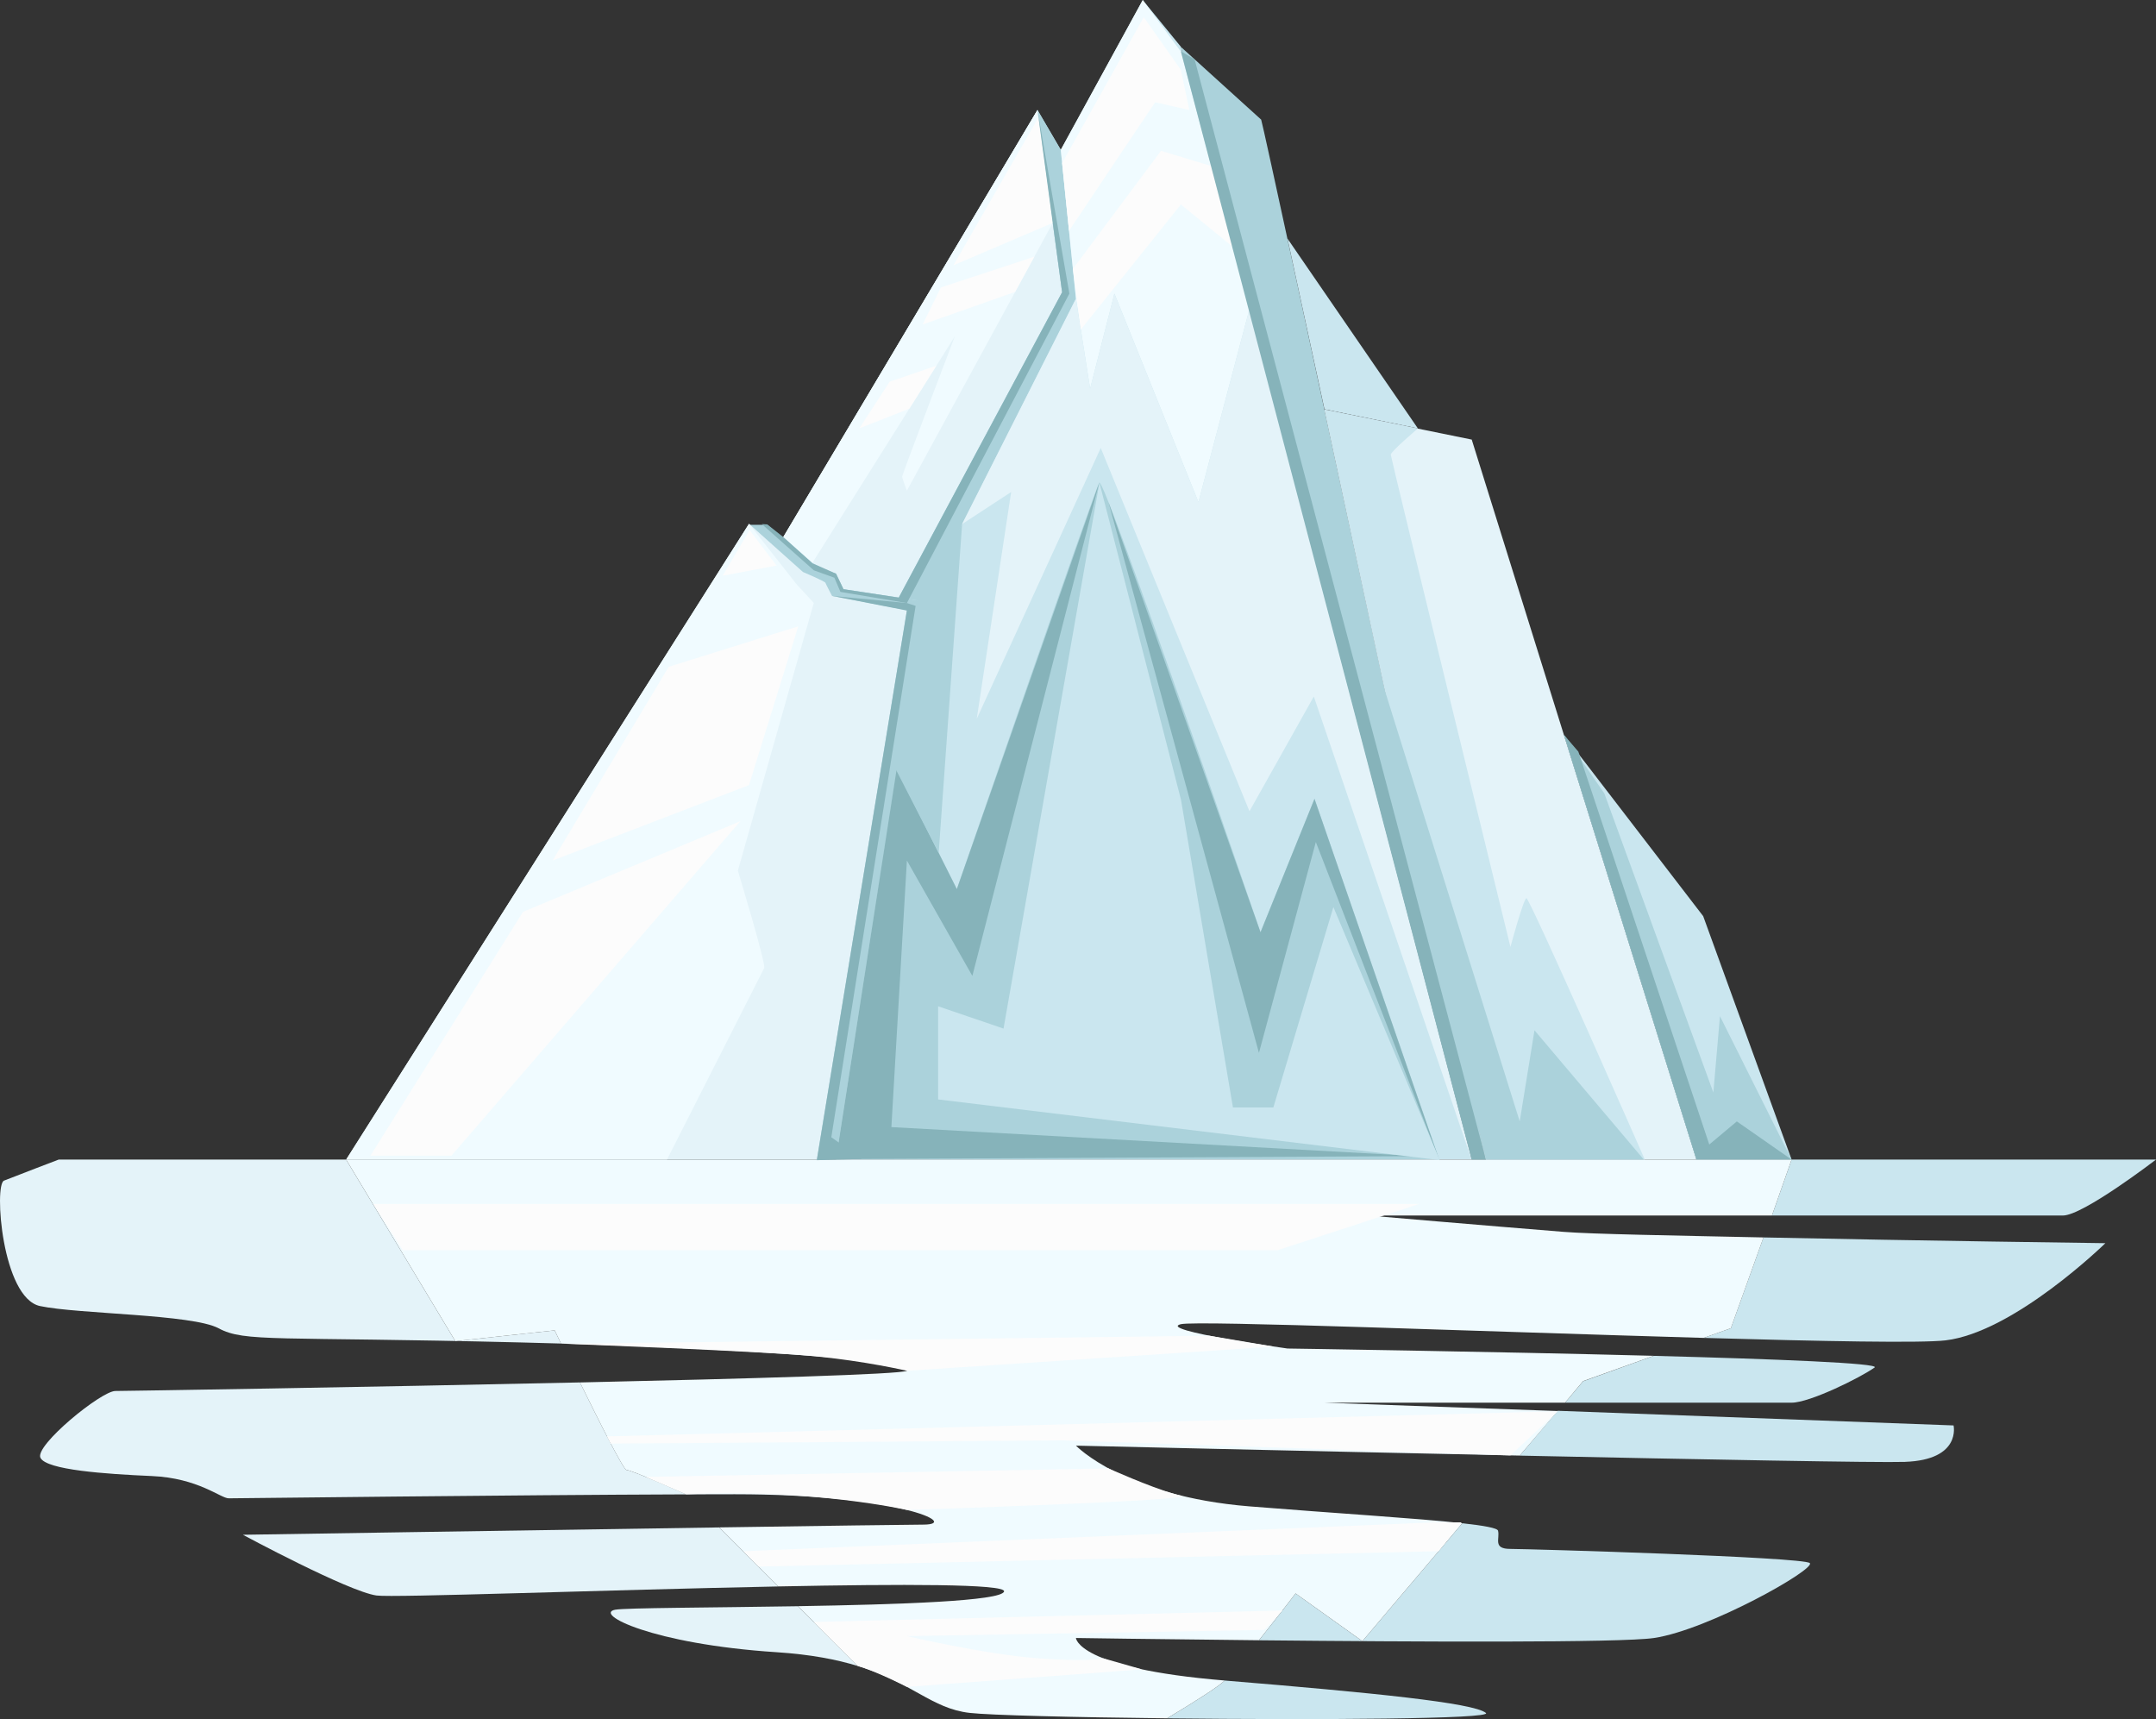 <svg id="_лой_2" xmlns="http://www.w3.org/2000/svg" width="1080" height="861.03" viewBox="0 0 1080 861.03"><rect x="0" y="0" width="1080" height="861.03" fill="#333333" stroke="none"/><g id="Nature07_189994502"><g id="Nature07_189994502-2"><path d="M519.7 55.1 388.99 274.77 409.17 580.79H737.23L591.54 23.43 572.44.05 531.37 75.07 519.7 55.1z" fill="#cae6ef"/><path d="M631.76 59.94c1.01 1.52 112.57 520.85 112.57 520.85h-7.1L591.54 23.48l40.23 36.45z" fill="#abd2db"/><path d="M737.23 220.17 663.45 205.15l80.88 375.64H849.8L737.23 220.17z" fill="#e4f3f9"/><path d="M897.46 580.79H849.8L783.41 368.06 853.18 458.87 897.46 580.79z" fill="#cae6ef"/><path d="M449.15 385.13l-30.35 195.66H721L658.46 4e2l-27.04 66.88s-78.42-229.22-80.79-225.16c-2.37 4.06-71.33 203.54-71.33 203.54l-30.15-60.13z" fill="#abd2db"/><path d="M450.21 299.31l81.83-152.94-12.34-91.27-127.34 213.89 14.6 12.89s6.76 3.75 11.83 5.45l3.72 7.77 27.7 4.22z" fill="#e4f3f9"/><path d="M462.41 301.17l76.56-151.59L531.37 75.04 519.7 55.1 532.04 146.37 450.21 299.31 462.41 301.17z" fill="#abd2db"/><path d="M625.89 154.73 600.33 251.5 558.24 147.05 546.07 194.71 538.97 149.58 531.37 75.04 572.44.0 591.54 25.86 625.89 154.73z" fill="#f0fbff"/><path d="M644.93 119.49 710.24 214.55 663.45 204.99 644.93 119.49z" fill="#cae6ef"/><path d="M783.88 580.79h-39.55l-80.88-375.69 46.79 9.51s-13.57 11.57-13.57 13.09 59.95 246.58 59.95 246.58c0 0 6.47-23.9 7.99-24.41s59.33 130.92 59.33 130.92h-40.06z" fill="#cae6ef"/><path d="M783.41 368.06 849.8 580.79H897.46L861.57 508.94 858.27 547.2 803.66 397.42 783.41 368.06z" fill="#abd2db"/><path d="M519.7 55.1 392.36 268.99l14.6 12.89 71.33-113.39s-26.37 69.15-26.37 70.17 2.37 7.1 2.37 7.1l73.05-134.11-7.64-56.54z" fill="#f0fbff"/><g><path d="M853.43 670.1c59.54 1.71 108.97 2.67 121.1 1.24 34.48-4.06 80.11-48.68 80.11-48.68.0.0-93.12-1.21-171.27-2.88l-16.34 45.47-13.61 4.85z" fill="#cae6ef"/><path d="M1033.35 608.81c10.14.0 46.65-28.02 46.65-28.02H897.46l-9.84 28.02h145.73z" fill="#cae6ef"/><path d="M121.67 768.7s52.73 28.4 66.93 30.42c8.28 1.18 114.55-2.81 201.28-4.53l-29.56-29.57c-100.59 1.5-238.65 3.68-238.65 3.68z" fill="#e4f3f9"/><path d="M228.08 671.74l-54.7-90.95h-144s-22.31 8.51-27.38 10.54c-5.07 2.03-1.01 58.77 18.06 62.82 19.07 4.06 76.25 4.03 89.44 11.13 13.18 7.1 28.4 4.04 151.1 7.09 6.96.17 13.77.35 20.43.55-1.98-4.1-3.19-6.59-3.19-6.59l-49.76 5.41z" fill="#e4f3f9"/><path d="M954.25 732.19c28.4-1.01 24.34-18.25 24.34-18.25l-198.28-7.33-19.04 22.45c91.78 1.94 179.98 3.6 192.98 3.14z" fill="#cae6ef"/><path d="M308.26 806.22c-11.16 2.03 18.25 17.24 80.73 21.3 17.2 1.12 30.26 3.7 40.71 6.91l-29.93-29.94c-43.9.73-86.3.79-91.51 1.74z" fill="#e4f3f9"/><path d="M744.33 857.94c-6.08-5.07-56.79-10.14-130.82-16.23-2.94 2.94-14.53 10.31-28.87 18.94 74.93.83 163.43.4 159.69-2.72z" fill="#cae6ef"/><path d="M290.52 692.4c-107.43 2.39-228.77 4.29-232.74 4.29-7.1.0-40.56 27.38-37.52 33.47 3.04 6.08 32.45 8.11 55.78 9.13 23.32 1.01 34.48 11.16 38.54 11.16 3.69.0 142.31-1.68 229.2-1.98.0.0-27.39-12.22-29.93-12.22-1.48.0-13.56-23.96-23.32-43.84z" fill="#e4f3f9"/><path d="M783.98 702.55h113.48c9.13.0 34.48-12.56 41.58-17.63 3.01-2.15-49.32-4.23-110.63-5.83l-35.4 12.72-9.03 10.75z" fill="#cae6ef"/><path d="M649 798.1s-9.04 11.82-18.37 23.45c78.44.79 181.27 1.31 197.87-1.14 27.38-4.06 81.13-34.48 78.09-37.52-3.04-3.04-140.96-7.1-149.97-7.1s-5.19-5.07-6.21-9.13c-.33-1.32-6.95-2.52-17.88-3.73l-50.08 59.06-33.46-23.89z" fill="#cae6ef"/><path d="M591.54 663.23c8.11-1.97 152.16 3.73 261.89 6.87l13.61-4.85 16.34-45.47c-45.53-.97-85.98-1.66-99.97-2.78-37.99-3.04-97.9-8.19-97.9-8.19h202.11l9.84-28.02H173.39l54.7 90.95 49.76-5.41s1.21 2.51 3.19 6.61c110.85 3.28 179.96 9.8 173.26 13.63-3.13 1.79-79.13 3.96-163.78 5.84 9.76 19.88 21.84 43.84 23.32 43.84 2.54.0 29.92 12.21 29.93 12.21 8.69-.03 16.86-.05 24.33-.05 82.14.0 113.58 15.21 94.31 15.21-6.64.0-49.18.6-102.09 1.39l29.56 29.57c61.96-1.23 113.94-1.3 113.09 2.5-1.08 4.86-53.13 6.56-103.2 7.39l29.93 29.94c27.51 8.46 36.92 21.31 56.03 23.51 10.17 1.17 51.86 2.2 98.91 2.72 14.35-8.63 25.93-16 28.87-18.94-74.03-6.08-74.54-21.3-74.54-21.3.0.0 40.68.63 91.66 1.14 9.33-11.63 18.37-23.45 18.37-23.45l33.46 23.89 50.08-59.06c-22.78-2.51-64.3-5.01-106.64-8.44-62.66-5.07-86.92-30.42-86.92-30.42.0.0 113.67 2.68 222.3 4.98l19.04-22.31-117.11-4.19h120.78l9.03-10.79 35.4-12.68c-83.42-2.18-183.48-3.65-183.48-3.65.0.0-65.9-9.16-53.39-12.2z" fill="#f0fbff"/></g><path d="M418.8 580.54l43.61-279.37-39.89-6.07-3.72-7.77s-10.14-3.07-11.83-5.1c-1.69-2.03-22.65-19.38-22.65-19.38h-9.13l33.97 318.08 9.63-.4z" fill="#abd2db"/><path d="M173.39 580.79 375.2 262.34l27.04 24.16s10.99 4.64 11.24 5.4c.25.76 3.3 6.55 3.3 6.55l37.52 7.18-45.13 275.16H173.39z" fill="#e4f3f9"/><path d="M173.39 580.79 375.2 262.34l23.83 30.29 8.62 9.35-38.03 134.1s14.2 46.75 13.18 48.78c-1.01 2.03-48.68 95.93-48.68 95.93H173.39z" fill="#f0fbff"/><path d="M481.95 262.49 538.97 149.58 546.07 194.71 558.24 147.05 600.33 251.5 625.89 154.73 737.23 581.09 658.13 348.85 625.89 406.32l-74.5-181.94L489.28 360.01 506.52 246.43 481.95 262.49z" fill="#e4f3f9"/><path d="M532.04 81.67 572.95 8.62 591.54 34.99 595.76 55.1 578.63 51.21 535.5 115.6 532.04 81.67z" fill="#fcfcfc"/><path d="M537.45 134.67 581.57 75.55 606.82 83.18 617.62 123.71 591.54 102.42 541.41 165.05 537.45 134.67z" fill="#fcfcfc"/><path d="M527.35 111.64 477.62 132.85 520.21 58.82 527.35 111.64z" fill="#fcfcfc"/><path d="M471.28 144 518.13 128.56 508.53 146.18 462.2 162.51 471.28 144z" fill="#fcfcfc"/><path d="M445.67 191.16 469.06 183.18 455.53 204.67 430.46 214.55 445.67 191.16z" fill="#fcfcfc"/><path d="M399.87 313.7 334.97 333.98 276.82 431 375.19 393.23 399.87 313.7z" fill="#fcfcfc"/><path d="M388.99 283.27 362.01 288.35 375.5 265.52 388.99 283.27z" fill="#fcfcfc"/><path d="M370.88 411.3 261.99 456.71 185.55 578.86H226.12L370.88 411.3z" fill="#fcfcfc"/><path d="M449.15 385.28 418.8 580.54 710.24 579.06 446.52 564.52 454.29 431 487.08 488.8 550.63 241.76 479.31 445.35 449.15 385.28z" fill="#86b3ba"/><path d="M591.54 25.71 737.23 580.79H744.33L598.41 29.7 591.54 25.71z" fill="#86b3ba"/><path d="M783.41 368.06 849.8 580.79H897.46L870.03 561.67 856.22 573.24 790.64 376.46 783.41 368.06z" fill="#86b3ba"/><path d="M555.28 251.5 630.64 527.34 659.14 421.74 721 581.09 658.47 400.15 631.43 466.96 555.28 251.5z" fill="#86b3ba"/><path d="M469.93 550.66V504.01L502.69 515.17 550.74 241.76 591.59 400.56 617.62 554.7H637.85L667.93 454.31 721.21 581.08 469.93 550.66z" fill="#cae6ef"/><path d="M682.22 309.16 744.33 580.79H823.43L768.67 516.03 761.27 561.67 682.22 309.16z" fill="#abd2db"/><path d="M201.78 603.02H710.86L639.88 626.21H201.78L186.98 603.02H201.78z" fill="#fcfcfc"/><path d="M281.03 672.97c4.83.15 324.63-3.98 324.63-3.98l32.48 5.48-183.85 12.11s-20.62-4.85-46.65-7.34c-26.03-2.49-126.61-6.27-126.61-6.27z" fill="#fcfcfc"/><path d="M304.07 719.43 780.31 706.85 756.62 728.95 532.04 721.42 305.94 723.05 304.07 719.43z" fill="#fcfcfc"/><path d="M323.46 739.72l231.82-4.25s20.48 9.21 32.78 12.73c1.25.36 2.42.66 3.48.88 11.39 2.43-137.24 7.19-137.24 7.19.0.0-47.64-10.8-110.53-7.81l-20.31-8.75z" fill="#fcfcfc"/><path d="M532.04 146.37 450.21 299.31 422.52 295.1 418.8 287.33 406.97 282.13 392.37 268.99 384.32 262.65 381.62 262.49 407.65 285.64 417.96 289.36 421 296.46 454.29 302.04 535.68 147.05 519.7 55.1 532.04 146.37z" fill="#86b3ba"/><path d="M416.77 298.47 454.29 305.79 409.17 581.09 431.73 580.47 416.43 569.59 458.65 303.47 454.29 302.04 416.77 298.47z" fill="#86b3ba"/><path d="M481.95 262.49 470.21 427.22 447.7 383.33 459.86 299.31 481.95 262.49z" fill="#abd2db"/><path d="M372.45 776.94 718.98 762.47H732.16L720.6 776.94 379.99 784.62 372.45 776.94z" fill="#fcfcfc"/><path d="M407.65 812.36l234.77-5.73-9.13 9.73-178.99 3.09s38.54 9.08 65.41 11.1c26.87 2.03 32.83.0 32.83.0l19.51 5.56-117.75 8.78s-16.1-8.16-24.59-10.47l-22.06-22.07z" fill="#fcfcfc"/></g></g></svg>
